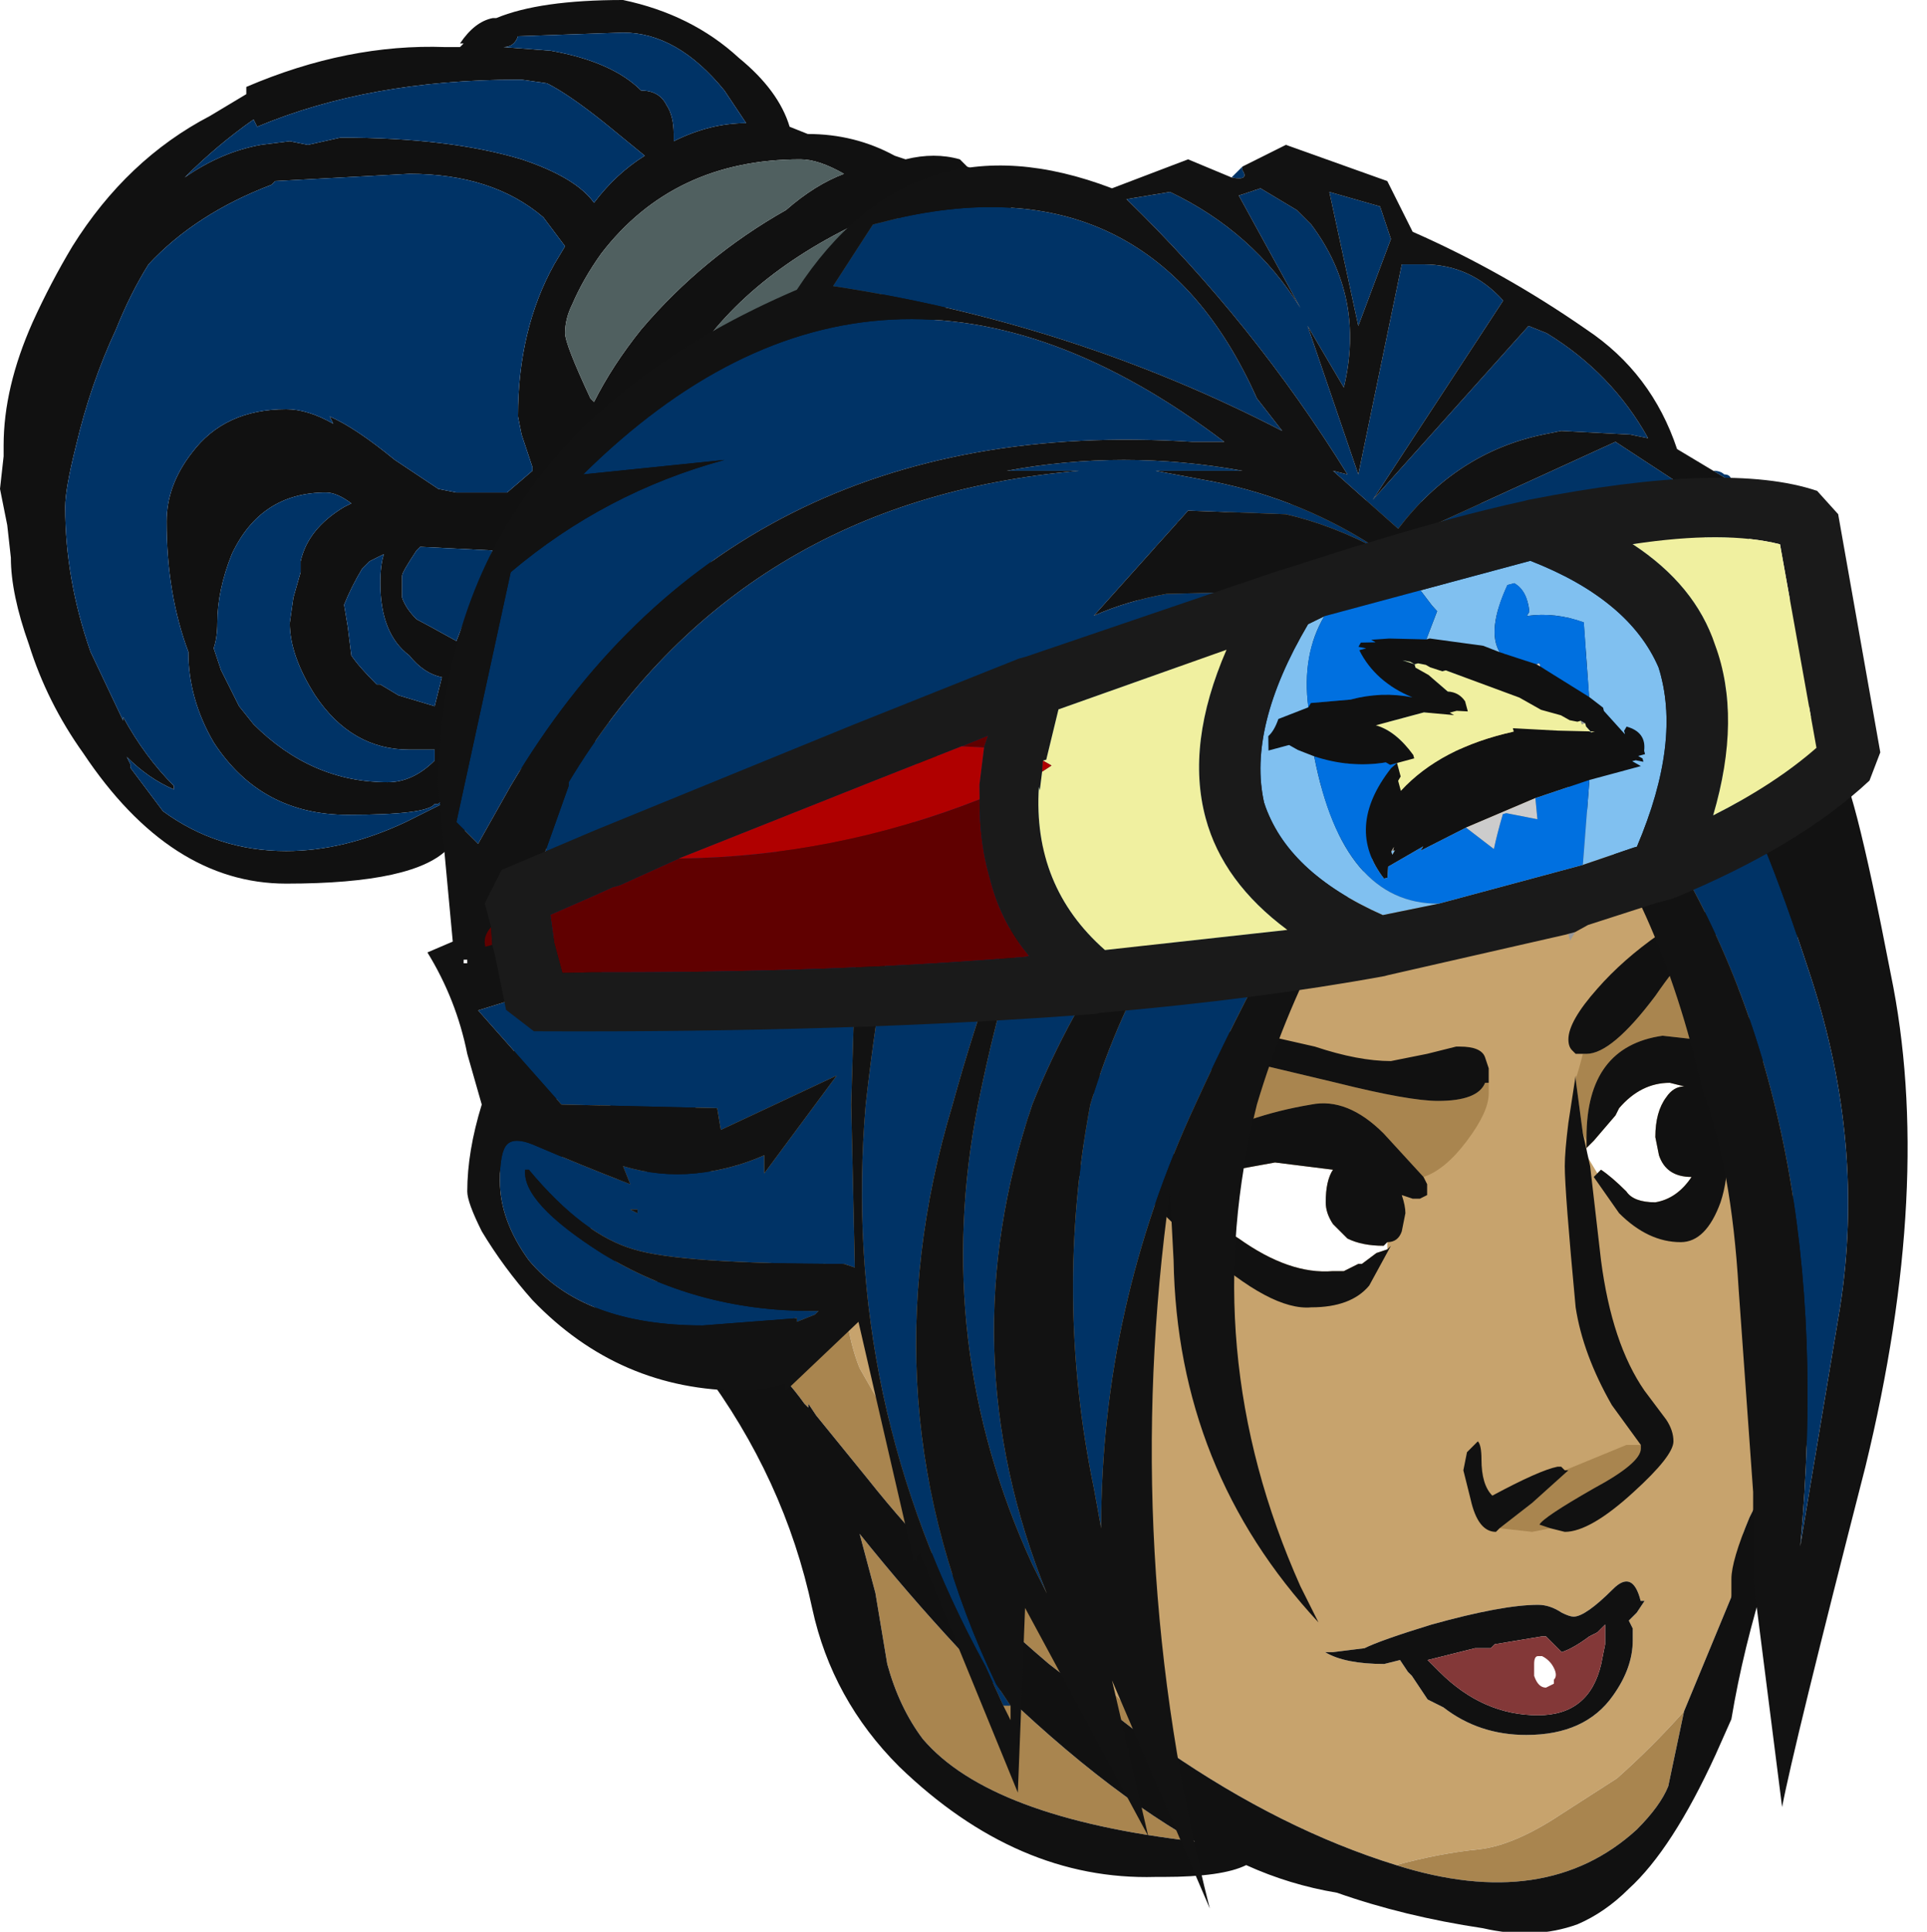 <?xml version="1.0" encoding="UTF-8" standalone="no"?>
<svg xmlns:ffdec="https://www.free-decompiler.com/flash" xmlns:xlink="http://www.w3.org/1999/xlink" ffdec:objectType="frame" height="186.7px" width="186.2px" xmlns="http://www.w3.org/2000/svg">
  <g transform="matrix(1.0, 0.0, 0.0, 1.0, 142.1, 116.2)">
    <use ffdec:characterId="318" ffdec:characterName="a_HatBack_NoHatBack" height="0.0" id="am_HatBack" transform="matrix(1.334, -0.072, 0.072, 1.334, -71.65, -22.05)" width="0.0" xlink:href="#sprite0"/>
    <use ffdec:characterId="319" ffdec:characterName="a_HairBack_FDo01" height="0.0" id="am_HairBack" transform="matrix(1.0, 0.0, 0.0, 1.0, 0.0, 0.0)" width="0.0" xlink:href="#sprite1"/>
    <use ffdec:characterId="302" ffdec:characterName="a_Mouth_FMouth03" height="114.1" id="am_Mouth" transform="matrix(1.089, 0.0, 0.0, 1.089, -94.484, -53.719)" width="113.75" xlink:href="#sprite2"/>
    <use ffdec:characterId="321" ffdec:characterName="a_Face_FFace01" height="107.45" id="am_Face" transform="matrix(1.0, 0.0, 0.0, 1.0, -43.75, -67.9)" width="79.8" xlink:href="#sprite3"/>
    <use ffdec:characterId="323" ffdec:characterName="a_Hair_FDo10" height="184.45" id="am_Hair" transform="matrix(1.0, 0.0, 0.0, 1.0, -142.1, -116.2)" width="184.45" xlink:href="#sprite4"/>
    <use ffdec:characterId="325" ffdec:characterName="a_Hat_HeadBand01" height="43.75" id="am_Hat" transform="matrix(0.948, -0.255, 0.251, 0.931, -99.244, -39.693)" width="139.65" xlink:href="#sprite5"/>
  </g>
  <defs>
    <g id="sprite2" transform="matrix(1.0, 0.0, 0.0, 1.0, 86.8, 49.35)">
      <use ffdec:characterId="301" height="16.3" transform="matrix(7.0, 0.0, 0.0, 7.0, -86.8, -49.35)" width="16.25" xlink:href="#shape0"/>
    </g>
    <g id="shape0" transform="matrix(1.0, 0.0, 0.0, 1.0, 12.4, 7.05)">
      <path d="M3.45 4.6 L3.45 4.65 3.4 4.65 3.3 5.0 2.7 6.45 Q2.3 6.9 1.85 7.3 L1.15 7.75 Q0.55 8.15 0.1 8.2 -0.4 8.25 -0.95 8.4 -2.4 7.95 -3.85 6.95 L-4.05 6.85 -4.0 6.8 -4.0 6.75 -4.9 5.85 -5.7 4.95 -6.4 4.15 Q-7.05 3.35 -7.55 2.45 L-7.75 2.1 Q-7.85 1.85 -7.9 1.55 -7.95 1.45 -8.0 1.35 L-8.15 1.2 Q-8.25 1.3 -8.4 1.3 -8.2 1.0 -8.2 0.85 -8.2 0.7 -8.3 0.65 -8.3 0.6 -8.4 0.55 -8.65 0.6 -8.85 0.75 L-9.3 1.0 -9.45 1.0 -9.6 1.0 -10.3 1.0 Q-10.9 0.95 -11.3 0.05 -11.6 -0.6 -11.6 -1.25 -11.6 -1.45 -11.35 -1.8 -11.0 -2.25 -10.45 -2.35 -10.1 -2.3 -9.85 -2.0 L-9.7 -1.75 -9.6 -1.55 -9.35 -1.55 -9.25 -1.45 Q-9.2 -1.55 -9.15 -1.55 -9.2 -1.9 -9.35 -2.15 -9.45 -2.4 -9.6 -2.5 L-9.75 -2.6 -9.85 -2.65 Q-10.05 -2.8 -10.25 -2.85 -10.25 -3.1 -10.5 -3.6 -10.8 -4.3 -10.85 -4.7 -10.85 -5.15 -11.05 -5.65 L-11.05 -5.75 -11.1 -5.85 -11.1 -6.05 Q-9.55 -6.45 -7.8 -6.5 -6.8 -6.5 -5.85 -6.75 -5.45 -6.9 -5.05 -7.0 L-4.85 -7.05 -4.85 -7.0 -4.55 -7.05 Q-2.6 -6.45 -2.0 -4.4 -1.5 -2.95 -0.75 -1.65 0.0 -0.35 0.9 0.85 L1.3 1.4 Q1.75 2.15 2.35 2.7 L2.9 3.15 Q3.35 3.55 3.45 4.2 3.5 4.4 3.45 4.6 M-10.95 -3.05 L-10.85 -2.9 -10.9 -2.9 -10.9 -2.85 -10.95 -2.85 -10.95 -3.05 M-10.3 0.45 Q-10.2 0.6 -10.0 0.6 -9.9 0.6 -9.9 0.55 L-9.9 0.5 Q-9.85 0.55 -9.85 0.3 L-9.85 0.0 -9.5 -0.65 -9.55 -0.75 -9.6 -0.8 -9.65 -0.8 Q-9.75 -1.25 -10.2 -1.55 -10.5 -1.75 -10.7 -1.65 -11.05 -2.15 -11.05 -1.25 -11.0 -0.8 -10.85 -0.35 -10.6 0.35 -10.3 0.45 M-10.3 -0.85 L-10.15 -0.75 -10.25 -0.7 -10.3 -0.85 M-1.75 5.7 L-1.85 5.7 Q-1.6 5.85 -1.1 5.85 L-0.9 5.8 -0.8 5.95 -0.75 6.0 -0.55 6.3 -0.35 6.4 Q0.1 6.75 0.7 6.75 1.45 6.75 1.8 6.25 2.05 5.9 2.05 5.55 L2.05 5.4 2.0 5.3 2.1 5.2 2.2 5.05 2.15 5.05 Q2.05 4.65 1.8 4.9 1.45 5.25 1.3 5.25 1.25 5.25 1.15 5.2 1.0 5.1 0.85 5.1 0.4 5.1 -0.5 5.35 -1.15 5.55 -1.35 5.65 L-1.75 5.7" fill="#c7a36d" fill-rule="evenodd" stroke="none"/>
      <path d="M2.7 6.45 L2.5 7.4 Q2.4 7.65 2.1 7.95 0.95 9.0 -0.95 8.4 -0.4 8.25 0.1 8.2 0.55 8.15 1.15 7.75 L1.85 7.3 Q2.3 6.9 2.7 6.45 M-4.05 6.85 L-4.25 6.7 -5.35 5.85 Q-6.7 4.7 -7.65 3.5 L-8.3 2.7 -8.4 2.55 -8.4 2.6 -8.45 2.55 Q-8.7 2.2 -9.0 1.95 L-9.0 1.9 Q-9.2 1.8 -9.35 1.7 L-9.15 1.65 -9.1 1.65 Q-8.7 1.65 -8.4 1.3 -8.25 1.3 -8.15 1.2 L-8.0 1.35 Q-7.95 1.45 -7.9 1.55 -7.85 1.85 -7.75 2.1 L-7.55 2.45 Q-7.05 3.35 -6.4 4.15 L-5.7 4.95 -4.9 5.85 -4.0 6.75 -4.0 6.8 -4.05 6.85 M-9.45 1.0 L-9.6 1.0 -9.45 1.0 M-10.3 0.45 Q-10.6 0.35 -10.85 -0.35 -11.0 -0.8 -11.05 -1.25 -11.05 -2.15 -10.7 -1.65 L-10.75 -1.65 -11.0 -1.35 -11.05 -1.35 Q-10.9 -1.2 -10.45 -0.9 L-10.4 -0.85 -10.3 -0.85 -10.25 -0.7 -10.3 -0.65 Q-10.5 -0.4 -10.5 -0.1 -10.5 0.1 -10.4 0.25 L-10.3 0.45 M-9.65 1.75 L-9.65 1.75 M-7.4 5.85 L-7.55 4.95 -7.75 4.2 Q-7.15 4.95 -6.5 5.65 -4.9 7.3 -3.5 8.1 -6.1 7.8 -6.95 6.8 -7.25 6.4 -7.4 5.85" fill="#a9854f" fill-rule="evenodd" stroke="none"/>
      <path d="M3.45 4.6 L3.45 4.5 Q3.6 4.05 3.7 4.05 L3.75 4.15 3.8 4.35 3.85 4.4 3.75 4.7 Q3.45 5.65 3.3 6.55 L3.1 7.0 Q2.55 8.2 2.0 8.7 1.7 9.0 1.35 9.15 0.8 9.35 0.15 9.2 -0.85 9.05 -1.7 8.75 -2.3 8.65 -2.85 8.4 -3.15 8.55 -3.9 8.55 L-4.0 8.55 Q-5.75 8.6 -7.25 7.15 -8.1 6.3 -8.35 5.15 -8.7 3.5 -9.75 2.1 -9.9 1.9 -9.9 1.75 L-9.95 1.75 Q-10.25 1.75 -10.6 1.65 -10.8 1.55 -11.0 1.4 -11.4 1.15 -11.7 0.75 L-11.95 0.45 -12.0 0.35 -12.05 0.3 -12.2 -0.05 -12.3 -0.35 Q-12.4 -0.75 -12.4 -1.15 -12.35 -1.5 -12.2 -1.8 L-12.0 -2.15 -11.5 -2.65 -11.25 -2.85 -11.3 -3.15 -11.7 -4.4 -11.8 -4.75 -11.85 -5.05 -11.85 -5.45 -11.9 -5.5 Q-11.9 -5.7 -11.95 -5.85 L-11.65 -6.0 -11.65 -6.15 Q-11.5 -6.15 -11.35 -6.1 L-11.1 -6.2 -11.1 -6.05 -11.1 -5.85 -11.05 -5.75 -11.05 -5.65 Q-10.85 -5.15 -10.85 -4.7 -10.8 -4.3 -10.5 -3.6 -10.25 -3.1 -10.25 -2.85 -10.05 -2.8 -9.85 -2.65 L-9.75 -2.6 -9.6 -2.5 Q-9.45 -2.4 -9.35 -2.15 -9.2 -1.9 -9.15 -1.55 -9.2 -1.55 -9.25 -1.45 L-9.35 -1.55 -9.6 -1.55 -9.7 -1.75 -9.85 -2.0 Q-10.1 -2.3 -10.45 -2.35 -11.0 -2.25 -11.35 -1.8 -11.6 -1.45 -11.6 -1.25 -11.6 -0.6 -11.3 0.05 -10.9 0.95 -10.3 1.0 L-9.6 1.0 -9.45 1.0 -9.3 1.0 -8.85 0.75 Q-8.65 0.6 -8.4 0.55 -8.3 0.6 -8.3 0.65 -8.2 0.7 -8.2 0.85 -8.2 1.0 -8.4 1.3 -8.7 1.65 -9.1 1.65 L-9.15 1.65 -9.35 1.7 Q-9.2 1.8 -9.0 1.9 L-9.0 1.95 Q-8.7 2.2 -8.45 2.55 L-8.4 2.6 -8.4 2.55 -8.3 2.7 -7.65 3.5 Q-6.7 4.7 -5.35 5.85 L-4.25 6.7 -4.05 6.85 -3.85 6.95 Q-2.4 7.95 -0.95 8.4 0.95 9.0 2.1 7.95 2.4 7.65 2.5 7.4 L2.7 6.45 3.3 5.0 3.4 4.65 3.45 4.65 3.45 4.6 M-10.95 -3.05 L-10.95 -2.85 -10.9 -2.85 -10.9 -2.9 -10.85 -2.9 -10.95 -3.05 M-10.7 -1.65 Q-10.5 -1.75 -10.2 -1.55 -9.75 -1.25 -9.65 -0.8 L-9.6 -0.8 -9.55 -0.75 -9.5 -0.65 -9.85 0.0 -9.85 0.3 Q-9.85 0.55 -9.9 0.5 L-9.9 0.55 Q-9.9 0.6 -10.0 0.6 -10.2 0.6 -10.3 0.45 L-10.4 0.25 Q-10.5 0.1 -10.5 -0.1 -10.5 -0.4 -10.3 -0.65 L-10.25 -0.7 -10.15 -0.75 -10.3 -0.85 -10.4 -0.85 -10.45 -0.9 Q-10.9 -1.2 -11.05 -1.35 L-11.0 -1.35 -10.75 -1.65 -10.7 -1.65 M-1.75 5.7 L-1.35 5.65 Q-1.15 5.55 -0.5 5.35 0.4 5.1 0.85 5.1 1.0 5.1 1.15 5.2 1.25 5.25 1.3 5.25 1.45 5.25 1.8 4.9 2.05 4.65 2.15 5.05 L2.2 5.05 2.1 5.2 2.0 5.3 2.05 5.4 2.05 5.55 Q2.05 5.9 1.8 6.25 1.45 6.75 0.7 6.75 0.1 6.75 -0.35 6.4 L-0.55 6.3 -0.75 6.0 -0.8 5.95 -0.9 5.8 -1.1 5.85 Q-1.6 5.85 -1.85 5.7 L-1.75 5.7 M-0.45 5.9 L-0.4 5.95 Q0.15 6.5 0.85 6.5 1.5 6.5 1.65 5.85 L1.7 5.6 1.7 5.35 1.6 5.45 1.5 5.5 Q1.3 5.65 1.15 5.7 L0.95 5.5 0.9 5.5 0.3 5.6 0.25 5.65 0.05 5.65 -0.55 5.8 -0.45 5.9 M-9.65 1.75 L-9.65 1.75 M-7.4 5.85 Q-7.25 6.4 -6.95 6.8 -6.1 7.8 -3.5 8.1 -4.9 7.3 -6.5 5.65 -7.15 4.95 -7.75 4.2 L-7.55 4.95 -7.4 5.85" fill="#111111" fill-rule="evenodd" stroke="none"/>
      <path d="M0.8 5.85 Q0.8 5.75 0.85 5.75 L0.9 5.75 Q1.0 5.8 1.05 5.9 1.1 6.0 1.05 6.05 L1.05 6.1 0.95 6.15 Q0.85 6.15 0.8 6.0 L0.8 5.85" fill="#ffffff" fill-rule="evenodd" stroke="none"/>
      <path d="M-0.45 5.9 L-0.55 5.8 0.05 5.65 0.25 5.65 0.3 5.6 0.9 5.5 0.95 5.5 1.15 5.7 Q1.3 5.65 1.5 5.5 L1.6 5.45 1.7 5.35 1.7 5.6 1.65 5.85 Q1.5 6.5 0.85 6.5 0.15 6.5 -0.4 5.95 L-0.45 5.9 M0.8 5.85 L0.8 6.0 Q0.85 6.15 0.95 6.15 L1.05 6.1 1.05 6.05 Q1.1 6.0 1.05 5.9 1.0 5.8 0.9 5.75 L0.85 5.75 Q0.8 5.75 0.8 5.85" fill="#833838" fill-rule="evenodd" stroke="none"/>
    </g>
    <g id="sprite3" transform="matrix(1.0, 0.0, 0.0, 1.0, 43.75, 67.9)">
      <use ffdec:characterId="320" height="15.35" transform="matrix(7.0, 0.0, 0.0, 7.0, -43.75, -67.9)" width="11.4" xlink:href="#shape1"/>
    </g>
    <g id="shape1" transform="matrix(1.0, 0.0, 0.0, 1.0, 6.25, 9.7)">
      <path d="M0.85 -9.4 Q2.45 -8.2 3.35 -6.6 L3.5 -6.2 3.55 -6.15 3.55 -6.05 3.6 -6.0 3.55 -6.0 Q3.7 -5.55 3.6 -5.05 L4.65 1.15 4.35 2.55 Q4.05 3.6 3.95 4.15 L3.85 4.35 Q3.6 4.95 3.6 5.2 3.45 5.2 3.4 5.1 2.2 4.55 0.75 4.6 -0.3 4.6 -1.3 4.3 -2.8 3.75 -3.8 2.55 -5.0 0.0 -5.55 -2.7 L-5.5 -2.75 Q-5.55 -3.0 -5.5 -3.35 L-5.0 -6.7 Q-4.75 -7.95 -4.35 -9.05 L-4.05 -9.35 -4.05 -9.4 Q-2.2 -9.8 -0.3 -9.65 L0.6 -9.65 Q0.75 -9.65 0.85 -9.6 L0.85 -9.4 M-0.05 -9.05 L-0.05 -9.05" fill="#c7a36d" fill-rule="evenodd" stroke="none"/>
      <path d="M4.5 0.75 L4.4 1.1 Q4.3 1.5 4.1 1.7 3.95 1.9 3.8 1.9 3.65 1.9 3.65 1.75 L3.65 1.6 Q3.65 1.5 3.75 1.0 3.9 0.55 3.9 0.2 3.9 -0.7 3.7 -1.4 3.95 -1.55 4.05 -2.0 L4.1 -2.1 4.1 -2.05 Q4.25 -1.25 4.4 -0.8 L4.45 -0.3 4.45 -0.05 4.4 0.45 4.5 0.65 4.5 0.75 M3.4 -4.05 Q3.35 -4.5 3.2 -4.9 L3.0 -5.5 Q3.0 -5.6 3.05 -5.6 L3.25 -5.65 3.65 -5.6 Q3.75 -5.25 3.8 -4.7 3.95 -3.95 3.95 -3.2 L3.95 -2.75 3.9 -2.7 3.8 -2.4 3.55 -2.1 3.55 -2.05 3.5 -2.55 Q3.7 -2.9 3.7 -3.0 L3.65 -3.55 3.8 -3.35 3.85 -3.5 3.85 -3.65 Q3.85 -4.1 3.45 -4.05 L3.4 -4.05" fill="#c7a36d" fill-rule="evenodd" stroke="none"/>
      <path d="M1.75 -0.4 L1.6 -0.65 1.6 -0.75 1.7 -0.85 2.0 -1.2 2.05 -1.3 Q2.35 -1.65 2.75 -1.65 L2.95 -1.6 Q2.8 -1.6 2.7 -1.45 2.55 -1.25 2.55 -0.9 L2.6 -0.65 Q2.7 -0.35 3.05 -0.35 2.85 -0.05 2.55 0.0 2.25 0.0 2.15 -0.15 1.95 -0.35 1.8 -0.45 L1.75 -0.4 M-1.15 0.55 L-1.15 0.65 -1.3 0.7 -1.5 0.85 -1.55 0.85 -1.75 0.95 -1.9 0.95 Q-2.5 1.0 -3.2 0.5 -3.7 0.2 -3.95 -0.15 L-3.9 -0.2 Q-3.6 -0.35 -3.25 -0.45 L-2.7 -0.55 -1.9 -0.45 Q-2.0 -0.3 -2.0 0.0 -2.0 0.15 -1.9 0.3 L-1.7 0.5 Q-1.5 0.6 -1.2 0.6 L-1.15 0.55" fill="#ffffff" fill-rule="evenodd" stroke="none"/>
      <path d="M1.6 -0.85 L1.55 -0.95 1.45 -1.7 Q1.5 -1.85 1.55 -2.05 L1.6 -2.05 Q1.95 -2.05 2.55 -2.85 3.1 -3.65 3.4 -3.7 L3.45 -3.65 Q3.55 -3.65 3.65 -3.55 L3.7 -3.0 Q3.7 -2.9 3.5 -2.55 L3.35 -2.35 3.25 -2.2 3.1 -2.25 2.65 -2.3 Q1.6 -2.15 1.6 -0.9 L1.6 -0.85 M1.1 4.5 L0.85 4.55 0.4 4.5 0.85 4.15 1.35 3.7 1.3 3.7 2.15 3.35 2.35 3.35 2.35 3.4 Q2.35 3.6 1.7 3.95 1.0 4.35 0.95 4.45 L1.1 4.5 M0.25 -1.65 L0.25 -1.5 Q0.25 -1.25 -0.05 -0.85 -0.35 -0.45 -0.65 -0.35 L-1.2 -0.95 Q-1.7 -1.45 -2.2 -1.35 -3.1 -1.2 -3.8 -0.8 L-4.0 -0.7 -4.15 -0.65 -5.1 -0.8 Q-6.25 -0.95 -6.25 -1.15 L-5.95 -1.25 -6.05 -1.2 -4.9 -1.6 -4.85 -1.6 -4.5 -1.75 -4.2 -1.75 -3.0 -1.9 -2.9 -1.9 -1.85 -1.65 Q-0.85 -1.4 -0.45 -1.4 0.1 -1.4 0.2 -1.65 L0.25 -1.65" fill="#a9854f" fill-rule="evenodd" stroke="none"/>
      <path d="M3.65 -5.6 L3.55 -6.0 3.8 -6.0 Q3.9 -5.9 4.1 -5.9 L4.25 -5.55 4.2 -5.2 4.35 -4.9 Q4.4 -4.7 4.5 -4.0 4.5 -3.7 4.55 -3.1 L4.55 -2.65 4.6 -2.25 4.6 -2.2 4.65 -2.05 4.85 -1.3 5.05 -0.6 5.15 0.0 5.1 0.45 5.1 0.6 4.95 1.9 4.55 3.75 4.35 4.3 4.35 4.4 4.3 4.55 4.25 4.75 4.15 4.95 4.1 5.0 4.1 5.05 4.05 5.15 4.0 5.2 3.8 5.65 Q3.65 5.55 3.6 5.5 L3.6 5.2 Q3.6 4.95 3.85 4.35 L3.95 4.15 Q4.0 3.85 4.1 3.45 L4.2 2.9 4.45 1.5 4.5 0.75 4.5 0.65 4.4 0.45 4.45 -0.05 4.45 -0.3 4.4 -0.8 Q4.25 -1.25 4.1 -2.05 L4.1 -2.1 4.05 -2.0 Q3.95 -1.55 3.7 -1.4 L3.4 -1.4 Q3.55 -1.15 3.55 -0.7 3.55 -0.3 3.45 0.0 3.25 0.55 2.9 0.55 2.45 0.55 2.05 0.15 L1.7 -0.35 1.75 -0.4 1.8 -0.45 Q1.95 -0.35 2.15 -0.15 2.25 0.0 2.55 0.0 2.85 -0.05 3.05 -0.35 2.7 -0.35 2.6 -0.65 L2.55 -0.9 Q2.55 -1.25 2.7 -1.45 2.8 -1.6 2.95 -1.6 L2.75 -1.65 Q2.35 -1.65 2.05 -1.3 L2.0 -1.2 1.7 -0.85 1.6 -0.75 1.6 -0.85 1.6 -0.9 Q1.6 -2.15 2.65 -2.3 L3.1 -2.25 3.25 -2.2 3.35 -2.15 3.5 -2.05 3.55 -2.05 3.55 -2.1 3.8 -2.4 3.9 -2.7 3.95 -2.75 3.95 -3.2 Q3.95 -3.95 3.8 -4.7 3.75 -5.25 3.65 -5.6 M1.55 -0.95 L1.65 -0.5 1.8 0.8 Q1.95 1.95 2.4 2.6 L2.7 3.0 Q2.8 3.15 2.8 3.3 2.8 3.5 2.25 4.0 1.65 4.55 1.3 4.55 L1.1 4.5 0.95 4.45 Q1.0 4.35 1.7 3.95 2.35 3.6 2.35 3.4 L2.35 3.35 1.95 2.8 Q1.55 2.1 1.45 1.45 1.3 -0.15 1.3 -0.5 1.3 -0.7 1.35 -1.1 L1.45 -1.75 1.45 -1.7 1.55 -0.95 M0.4 4.5 L0.35 4.55 Q0.1 4.55 0.0 4.1 L-0.1 3.7 -0.05 3.45 0.1 3.3 Q0.15 3.35 0.15 3.55 0.15 3.9 0.3 4.05 0.95 3.7 1.2 3.65 L1.25 3.65 1.3 3.7 1.35 3.7 0.85 4.15 0.4 4.5 M1.55 -2.05 L1.45 -2.05 1.4 -2.1 Q1.35 -2.15 1.35 -2.25 1.35 -2.5 1.75 -2.95 2.1 -3.35 2.6 -3.7 3.1 -4.0 3.4 -4.05 L3.45 -4.05 Q3.85 -4.1 3.85 -3.65 L3.85 -3.5 3.8 -3.35 3.65 -3.55 Q3.55 -3.65 3.45 -3.65 L3.4 -3.7 Q3.1 -3.65 2.55 -2.85 1.95 -2.05 1.6 -2.05 L1.55 -2.05 M-5.95 -1.25 Q-4.15 -2.45 -3.05 -2.35 -2.8 -2.3 -2.15 -2.15 -1.55 -1.95 -1.1 -1.95 L-0.6 -2.05 -0.2 -2.15 -0.15 -2.15 Q0.15 -2.15 0.2 -2.0 L0.25 -1.85 0.25 -1.65 0.2 -1.65 Q0.1 -1.4 -0.45 -1.4 -0.85 -1.4 -1.85 -1.65 L-2.9 -1.9 -3.0 -1.9 -4.2 -1.75 -4.5 -1.75 -4.85 -1.6 -4.9 -1.6 -6.05 -1.2 -5.95 -1.25 M-0.65 -0.35 L-0.6 -0.25 -0.6 -0.1 -0.7 -0.05 -0.8 -0.05 -0.95 -0.1 Q-0.9 0.05 -0.9 0.15 L-0.95 0.4 Q-1.0 0.55 -1.15 0.55 L-1.2 0.6 Q-1.5 0.6 -1.7 0.5 L-1.9 0.3 Q-2.0 0.15 -2.0 0.0 -2.0 -0.3 -1.9 -0.45 L-2.7 -0.55 -3.25 -0.45 Q-3.6 -0.35 -3.9 -0.2 L-3.95 -0.15 Q-3.7 0.2 -3.2 0.5 -2.5 1.0 -1.9 0.95 L-1.75 0.95 -1.55 0.85 -1.5 0.85 -1.3 0.7 -1.15 0.65 -1.1 0.6 -1.4 1.15 Q-1.65 1.45 -2.2 1.45 -2.75 1.5 -3.7 0.65 -4.35 0.1 -4.45 -0.1 L-4.55 -0.05 Q-5.05 -0.05 -5.65 -0.55 L-5.65 -0.6 -5.35 -0.5 -5.05 -0.45 -4.15 -0.65 -4.0 -0.7 -3.8 -0.8 Q-3.1 -1.2 -2.2 -1.35 -1.7 -1.45 -1.2 -0.95 L-0.65 -0.35" fill="#111111" fill-rule="evenodd" stroke="none"/>
    </g>
    <g id="sprite4" transform="matrix(1.0, 0.0, 0.0, 1.0, 142.1, 116.2)">
      <use ffdec:characterId="322" height="26.35" transform="matrix(7.0, 0.0, 0.0, 7.0, -142.1, -116.2)" width="26.35" xlink:href="#shape2"/>
    </g>
    <g id="shape2" transform="matrix(1.0, 0.0, 0.0, 1.0, 20.3, 16.6)">
      <path d="M-9.15 -14.75 Q-8.5 -14.75 -7.95 -14.45 L-7.8 -14.4 Q-7.4 -14.5 -7.05 -14.4 L-6.95 -14.3 Q-6.4 -14.1 -6.25 -13.45 L-14.1 -4.9 Q-14.55 -4.4 -16.35 -4.4 -17.95 -4.4 -19.15 -6.2 -19.65 -6.9 -19.9 -7.7 -20.15 -8.4 -20.15 -8.9 L-20.2 -9.35 -20.3 -9.85 -20.25 -10.3 -20.25 -10.45 Q-20.25 -11.25 -19.85 -12.15 -19.6 -12.7 -19.3 -13.2 -18.55 -14.4 -17.4 -15.0 L-16.9 -15.3 -16.9 -15.4 Q-15.5 -16.0 -14.15 -15.95 L-13.95 -15.95 -13.9 -16.0 -13.95 -16.0 Q-13.75 -16.3 -13.5 -16.35 L-13.45 -16.35 Q-12.85 -16.6 -11.7 -16.6 -10.75 -16.4 -10.1 -15.8 -9.55 -15.35 -9.4 -14.85 L-9.15 -14.75 M-11.0 -14.65 Q-10.5 -14.9 -10.0 -14.9 L-10.3 -15.35 Q-10.95 -16.15 -11.7 -16.15 L-13.15 -16.1 Q-13.2 -15.95 -13.35 -15.95 L-12.7 -15.9 Q-11.85 -15.75 -11.45 -15.35 -11.2 -15.35 -11.1 -15.15 -11.0 -15.0 -11.0 -14.75 L-11.0 -14.65 M-9.25 -14.4 Q-11.0 -14.4 -12.0 -13.1 -12.25 -12.75 -12.4 -12.4 -12.5 -12.2 -12.5 -12.0 -12.5 -11.85 -12.15 -11.1 L-12.1 -11.05 Q-11.85 -11.55 -11.45 -12.05 -10.6 -13.05 -9.45 -13.7 -9.05 -14.05 -8.65 -14.2 -9.0 -14.4 -9.25 -14.4 M-16.6 -14.3 L-16.6 -14.3 M-16.8 -14.95 Q-17.3 -14.6 -17.75 -14.15 -17.25 -14.5 -16.7 -14.6 L-16.3 -14.65 -16.05 -14.6 -15.6 -14.7 Q-14.1 -14.7 -13.1 -14.4 -12.35 -14.15 -12.1 -13.8 -11.8 -14.2 -11.4 -14.45 L-11.95 -14.9 Q-12.45 -15.3 -12.75 -15.45 L-13.1 -15.5 -13.15 -15.5 Q-15.2 -15.5 -16.75 -14.85 L-16.8 -14.95 M-12.5 -13.2 L-12.8 -13.6 Q-13.5 -14.2 -14.65 -14.2 L-16.5 -14.1 -16.55 -14.05 Q-17.6 -13.65 -18.25 -12.95 -18.5 -12.55 -18.7 -12.05 -19.05 -11.3 -19.25 -10.45 -19.4 -9.85 -19.4 -9.6 -19.4 -8.6 -19.05 -7.6 L-18.6 -6.65 -18.6 -6.7 Q-18.3 -6.15 -17.9 -5.75 L-17.9 -5.7 Q-18.25 -5.85 -18.55 -6.15 L-18.5 -6.05 -18.5 -6.0 -18.05 -5.4 Q-17.3 -4.85 -16.35 -4.85 -15.55 -4.85 -14.7 -5.25 L-14.2 -5.5 -14.2 -5.55 -14.25 -5.5 -14.3 -5.5 Q-14.4 -5.35 -15.5 -5.35 -16.7 -5.35 -17.35 -6.35 -17.7 -6.95 -17.7 -7.6 -18.0 -8.4 -18.0 -9.4 -18.0 -9.9 -17.65 -10.35 -17.2 -10.95 -16.35 -10.95 -16.05 -10.95 -15.7 -10.75 L-15.75 -10.85 Q-15.4 -10.7 -14.85 -10.25 L-14.25 -9.85 -14.0 -9.8 -13.3 -9.8 -12.95 -10.1 -12.95 -10.15 -13.1 -10.6 -13.15 -10.85 Q-13.15 -12.05 -12.65 -12.95 L-12.5 -13.2 M-14.55 -9.0 Q-14.75 -8.7 -14.75 -8.65 L-14.75 -8.35 Q-14.7 -8.2 -14.55 -8.05 -14.45 -8.0 -14.0 -7.75 L-13.5 -9.0 -14.5 -9.05 -14.55 -9.0 M-15.2 -8.85 L-15.3 -8.75 Q-15.45 -8.5 -15.55 -8.25 L-15.5 -7.95 -15.45 -7.55 Q-15.35 -7.4 -15.1 -7.15 L-15.05 -7.15 -14.8 -7.0 -14.3 -6.85 -14.2 -7.25 Q-14.45 -7.3 -14.65 -7.55 -15.05 -7.85 -15.05 -8.55 -15.05 -8.8 -15.0 -8.95 L-15.2 -8.85 M-15.45 -9.65 Q-15.65 -9.8 -15.8 -9.8 -16.7 -9.8 -17.1 -8.95 -17.3 -8.45 -17.3 -8.0 -17.3 -7.8 -17.35 -7.65 L-17.25 -7.35 -17.0 -6.85 -16.8 -6.6 Q-16.0 -5.8 -14.95 -5.8 -14.6 -5.8 -14.3 -6.1 L-14.3 -6.25 -14.65 -6.25 Q-15.45 -6.25 -15.95 -7.0 -16.3 -7.55 -16.3 -8.0 L-16.25 -8.35 -16.15 -8.7 -16.15 -8.85 Q-16.05 -9.3 -15.55 -9.6 L-15.45 -9.65 M-7.05 -12.9 L-8.05 -13.7 Q-9.85 -12.95 -10.7 -11.7 L-7.05 -12.9" fill="#111111" fill-rule="evenodd" stroke="none"/>
      <path d="M-11.0 -14.65 L-11.0 -14.75 Q-11.0 -15.0 -11.1 -15.15 -11.2 -15.35 -11.45 -15.35 -11.85 -15.75 -12.7 -15.9 L-13.35 -15.95 Q-13.2 -15.95 -13.15 -16.1 L-11.7 -16.15 Q-10.95 -16.15 -10.3 -15.35 L-10.0 -14.9 Q-10.5 -14.9 -11.0 -14.65 M-15.45 -9.65 L-15.55 -9.6 Q-16.05 -9.3 -16.15 -8.85 L-16.15 -8.7 -16.25 -8.35 -16.3 -8.0 Q-16.3 -7.55 -15.95 -7.0 -15.45 -6.25 -14.65 -6.25 L-14.3 -6.25 -14.3 -6.1 Q-14.6 -5.8 -14.95 -5.8 -16.0 -5.8 -16.8 -6.6 L-17.0 -6.85 -17.25 -7.35 -17.35 -7.65 Q-17.3 -7.8 -17.3 -8.0 -17.3 -8.45 -17.1 -8.95 -16.7 -9.8 -15.8 -9.8 -15.65 -9.8 -15.45 -9.65 M-15.2 -8.85 L-15.0 -8.95 Q-15.05 -8.8 -15.05 -8.55 -15.05 -7.85 -14.65 -7.55 -14.45 -7.3 -14.2 -7.25 L-14.3 -6.85 -14.8 -7.0 -15.05 -7.15 -15.1 -7.15 Q-15.35 -7.4 -15.45 -7.55 L-15.5 -7.95 -15.55 -8.25 Q-15.45 -8.5 -15.3 -8.75 L-15.2 -8.85 M-14.55 -9.0 L-14.5 -9.05 -13.5 -9.0 -14.0 -7.75 Q-14.45 -8.0 -14.55 -8.05 -14.7 -8.2 -14.75 -8.35 L-14.75 -8.65 Q-14.75 -8.7 -14.55 -9.0 M-12.5 -13.2 L-12.65 -12.95 Q-13.15 -12.05 -13.15 -10.85 L-13.1 -10.6 -12.95 -10.15 -12.95 -10.1 -13.3 -9.8 -14.0 -9.8 -14.25 -9.85 -14.85 -10.25 Q-15.4 -10.7 -15.75 -10.85 L-15.7 -10.75 Q-16.05 -10.95 -16.35 -10.95 -17.2 -10.95 -17.65 -10.35 -18.0 -9.9 -18.0 -9.4 -18.0 -8.4 -17.7 -7.6 -17.7 -6.95 -17.35 -6.35 -16.7 -5.35 -15.5 -5.35 -14.4 -5.35 -14.3 -5.5 L-14.25 -5.5 -14.2 -5.55 -14.2 -5.5 -14.7 -5.25 Q-15.55 -4.85 -16.35 -4.85 -17.3 -4.85 -18.05 -5.4 L-18.5 -6.0 -18.5 -6.05 -18.55 -6.15 Q-18.25 -5.85 -17.9 -5.7 L-17.9 -5.75 Q-18.3 -6.15 -18.6 -6.7 L-18.6 -6.65 -19.05 -7.6 Q-19.4 -8.6 -19.4 -9.6 -19.4 -9.85 -19.25 -10.45 -19.05 -11.3 -18.7 -12.05 -18.5 -12.55 -18.25 -12.95 -17.6 -13.65 -16.55 -14.05 L-16.5 -14.1 -14.65 -14.2 Q-13.5 -14.2 -12.8 -13.6 L-12.5 -13.2 M-16.8 -14.95 L-16.75 -14.85 Q-15.2 -15.5 -13.15 -15.5 L-13.1 -15.5 -12.75 -15.45 Q-12.45 -15.3 -11.95 -14.9 L-11.4 -14.45 Q-11.8 -14.2 -12.1 -13.8 -12.35 -14.15 -13.1 -14.4 -14.1 -14.7 -15.6 -14.7 L-16.05 -14.6 -16.3 -14.65 -16.7 -14.6 Q-17.25 -14.5 -17.75 -14.15 -17.3 -14.6 -16.8 -14.95" fill="#003366" fill-rule="evenodd" stroke="none"/>
      <path d="M-9.25 -14.4 Q-9.0 -14.4 -8.65 -14.2 -9.05 -14.05 -9.45 -13.7 -10.6 -13.05 -11.45 -12.05 -11.85 -11.55 -12.1 -11.05 L-12.15 -11.1 Q-12.5 -11.85 -12.5 -12.0 -12.5 -12.2 -12.4 -12.4 -12.25 -12.75 -12.0 -13.1 -11.0 -14.4 -9.25 -14.4 M-7.05 -12.9 L-10.7 -11.7 Q-9.85 -12.95 -8.05 -13.7 L-7.05 -12.9" fill="#506060" fill-rule="evenodd" stroke="none"/>
      <path d="M3.45 -9.5 L3.6 -9.05 3.3 -9.15 Q1.85 -9.85 0.35 -9.1 L0.1 -8.95 -0.35 -8.6 0.05 -8.8 Q3.1 -10.1 4.25 -6.95 L4.3 -6.75 Q4.05 -7.15 3.75 -7.5 2.4 -8.85 0.55 -8.25 L0.35 -8.2 0.15 -8.1 -0.95 -9.15 2.0 -10.5 3.45 -9.55 3.45 -9.5 M0.8 -12.1 L1.05 -12.0 Q1.95 -11.45 2.45 -10.55 L2.2 -10.6 1.25 -10.65 1.0 -10.6 Q-0.2 -10.35 -1.0 -9.3 L-1.9 -10.1 -1.7 -10.05 Q-3.0 -12.15 -4.75 -13.85 L-4.15 -13.95 Q-3.0 -13.4 -2.35 -12.35 L-3.2 -13.9 -2.9 -14.0 -2.4 -13.7 -2.2 -13.5 Q-1.45 -12.5 -1.75 -11.25 L-2.25 -12.1 -1.55 -10.05 -0.95 -12.95 -0.65 -12.95 Q0.0 -12.95 0.45 -12.45 L-1.35 -9.7 0.8 -12.1 M3.6 -9.95 L3.35 -10.1 Q3.45 -10.1 3.5 -10.05 3.6 -10.05 3.6 -9.95 M2.15 -8.25 L2.5 -8.05 Q3.55 -7.45 4.25 -6.5 L4.45 -5.75 4.5 -5.6 4.4 -5.75 4.05 -6.5 Q2.4 -7.65 0.35 -7.8 L2.15 -8.25 M0.25 -7.55 L0.7 -7.6 0.8 -7.4 Q2.25 -7.15 3.2 -6.5 L3.6 -5.75 Q3.95 -5.4 4.7 -3.1 5.45 -0.8 5.1 1.45 L4.55 4.75 Q5.1 -1.15 2.65 -5.05 L2.25 -5.75 1.75 -6.5 Q1.1 -6.85 0.35 -7.15 L0.25 -7.55 M-3.15 -14.3 L-3.15 -14.25 Q-3.05 -14.1 -3.3 -14.15 L-3.15 -14.3 M4.05 -8.65 Q4.0 -8.65 4.0 -8.7 3.95 -8.75 3.95 -8.8 L4.05 -8.65 M-6.45 6.95 L-6.7 6.4 Q-8.7 2.75 -8.35 -1.35 -8.1 -3.6 -7.55 -5.75 L-7.3 -6.3 -7.65 -6.05 -8.05 -5.75 Q-8.85 -5.25 -9.65 -4.8 -11.35 -3.95 -13.25 -3.5 L-12.45 -5.75 -12.45 -5.8 Q-10.1 -9.7 -5.4 -10.1 L-6.4 -10.1 Q-4.8 -10.4 -3.15 -10.1 L-4.35 -10.1 -3.55 -9.95 Q-2.3 -9.7 -1.25 -9.0 -1.9 -9.35 -2.55 -9.5 L-3.9 -9.55 -5.2 -8.1 Q-4.75 -8.3 -4.2 -8.4 L-2.2 -8.45 -2.65 -8.3 Q-4.0 -7.65 -4.9 -6.45 -4.45 -6.9 -3.85 -7.2 -2.2 -8.05 -0.35 -7.6 -1.75 -6.8 -2.9 -5.75 -5.05 -3.85 -6.05 -1.35 -7.2 2.05 -5.85 5.4 L-6.05 5.0 Q-7.45 1.95 -6.8 -1.35 -6.35 -3.6 -5.45 -5.75 L-5.45 -5.75 Q-5.65 -5.5 -5.75 -5.25 -6.6 -3.35 -7.15 -1.35 -8.4 2.8 -6.55 6.65 L-6.35 6.95 -6.45 6.95 M-13.7 -4.95 L-14.0 -5.25 -13.25 -8.7 Q-11.95 -9.8 -10.3 -10.25 L-12.25 -10.05 Q-8.15 -14.1 -3.4 -10.5 L-3.85 -10.5 Q-10.2 -10.9 -13.25 -5.75 L-13.7 -4.95 M-9.95 -3.8 L-8.45 -4.75 -8.55 -1.35 -8.5 0.9 -8.65 0.85 Q-10.9 0.85 -11.55 0.65 -12.25 0.45 -13.0 -0.45 L-13.05 -0.45 Q-13.1 0.0 -12.0 0.7 -10.7 1.5 -9.1 1.5 L-9.0 1.5 -9.05 1.55 -9.3 1.65 -9.3 1.6 -10.6 1.7 Q-12.25 1.7 -13.0 0.8 -13.4 0.25 -13.4 -0.3 -13.4 -0.7 -13.3 -0.8 -13.2 -0.9 -12.95 -0.8 -12.25 -0.5 -11.6 -0.25 L-11.7 -0.5 Q-11.2 -0.35 -10.7 -0.4 -10.2 -0.45 -9.75 -0.65 L-9.75 -0.4 -8.75 -1.75 -10.35 -1.0 -10.4 -1.3 -12.55 -1.35 -13.7 -2.65 -10.0 -3.8 -10.05 -3.75 -9.95 -3.8 M-2.45 -5.9 L-3.7 -4.1 -0.3 -7.45 0.0 -7.4 -1.4 -5.75 Q-2.75 -3.65 -3.8 -1.35 -5.1 1.45 -5.1 4.5 L-5.2 3.95 Q-5.75 1.3 -5.25 -1.35 -4.5 -3.85 -2.55 -5.75 L-2.45 -5.9 M-2.95 -11.1 L-2.6 -10.65 Q-5.5 -12.15 -8.8 -12.65 L-8.25 -13.5 -7.85 -13.6 Q-4.4 -14.35 -2.95 -11.1 M-1.25 -13.75 L-1.1 -13.3 -1.55 -12.1 -1.95 -13.95 -1.25 -13.75 M-11.5 0.1 L-11.6 0.1 -11.5 0.15 -11.5 0.1" fill="#003366" fill-rule="evenodd" stroke="none"/>
      <path d="M0.8 -12.1 L-1.35 -9.7 0.45 -12.45 Q0.0 -12.95 -0.65 -12.95 L-0.95 -12.95 -1.55 -10.05 -2.25 -12.1 -1.75 -11.25 Q-1.45 -12.5 -2.2 -13.5 L-2.4 -13.7 -2.9 -14.0 -3.2 -13.9 -2.35 -12.35 Q-3.0 -13.4 -4.15 -13.95 L-4.75 -13.85 Q-3.0 -12.15 -1.7 -10.05 L-1.9 -10.1 -1.0 -9.3 Q-0.2 -10.35 1.0 -10.6 L1.25 -10.65 2.2 -10.6 2.45 -10.55 Q1.95 -11.45 1.05 -12.0 L0.8 -12.1 M3.45 -9.55 L2.0 -10.5 -0.95 -9.15 0.15 -8.1 0.35 -8.2 0.55 -8.25 Q2.4 -8.85 3.75 -7.5 4.05 -7.15 4.3 -6.75 L4.25 -6.95 Q3.1 -10.1 0.05 -8.8 L-0.35 -8.6 0.1 -8.95 0.35 -9.1 Q1.85 -9.85 3.3 -9.15 L3.6 -9.05 3.45 -9.5 3.45 -9.55 M0.25 -7.55 L0.35 -7.15 Q1.1 -6.85 1.75 -6.5 L2.25 -5.75 2.65 -5.05 Q5.1 -1.15 4.55 4.75 L5.1 1.45 Q5.45 -0.8 4.7 -3.1 3.95 -5.4 3.6 -5.75 L3.2 -6.5 Q2.25 -7.15 0.8 -7.4 L0.7 -7.6 0.25 -7.55 M2.15 -8.25 L0.35 -7.8 Q2.4 -7.65 4.05 -6.5 L4.4 -5.75 4.5 -5.6 4.45 -5.75 4.25 -6.5 Q3.55 -7.45 2.5 -8.05 L2.15 -8.25 M3.35 -10.1 L3.6 -9.95 3.95 -8.8 Q3.95 -8.75 4.0 -8.7 4.0 -8.65 4.05 -8.65 4.95 -8.0 4.7 -6.9 L4.65 -6.8 4.8 -6.5 Q4.9 -6.15 5.05 -6.05 5.25 -6.0 5.8 -3.15 6.4 -0.25 5.45 3.65 4.45 7.55 4.3 8.35 L3.9 5.2 3.9 4.0 3.7 1.2 Q3.6 -0.5 3.2 -1.55 2.6 -4.2 1.3 -5.8 0.8 -6.45 0.45 -6.55 L0.25 -6.55 0.2 -6.6 -0.65 -5.75 Q-2.25 -3.7 -2.95 -1.35 -3.8 2.05 -2.35 5.3 L-2.1 5.8 Q-4.05 3.7 -4.1 0.8 L-4.15 -0.15 Q-4.85 4.85 -3.6 9.75 L-4.95 6.6 -4.45 8.75 -6.15 5.6 -6.25 8.15 -7.6 4.85 -7.65 4.9 -7.65 4.95 -7.7 4.95 -7.7 4.9 -8.45 1.65 -9.45 2.6 -9.45 2.5 Q-9.75 2.6 -10.05 2.6 -11.75 2.6 -12.95 1.35 -13.35 0.9 -13.65 0.4 -13.85 0.0 -13.85 -0.15 -13.85 -0.7 -13.65 -1.35 L-13.85 -2.05 Q-14.0 -2.8 -14.4 -3.45 L-14.05 -3.6 -14.25 -5.75 Q-14.2 -10.5 -9.3 -12.6 -7.7 -15.05 -4.95 -14.0 L-3.9 -14.4 -3.3 -14.15 Q-3.05 -14.1 -3.15 -14.25 L-3.15 -14.3 -2.55 -14.6 -1.15 -14.1 -0.8 -13.4 Q0.45 -12.85 1.6 -12.05 2.5 -11.45 2.85 -10.4 L3.35 -10.1 M-6.35 6.95 L-6.55 6.65 Q-8.4 2.8 -7.15 -1.35 -6.6 -3.35 -5.75 -5.25 -5.65 -5.5 -5.45 -5.75 L-5.45 -5.75 Q-6.35 -3.6 -6.8 -1.35 -7.45 1.95 -6.05 5.0 L-5.85 5.4 Q-7.2 2.05 -6.05 -1.35 -5.05 -3.85 -2.9 -5.75 -1.75 -6.8 -0.35 -7.6 -2.2 -8.05 -3.85 -7.2 -4.45 -6.9 -4.9 -6.45 -4.0 -7.65 -2.65 -8.3 L-2.2 -8.45 -4.2 -8.4 Q-4.75 -8.3 -5.2 -8.1 L-3.9 -9.55 -2.55 -9.5 Q-1.9 -9.35 -1.25 -9.0 -2.3 -9.7 -3.55 -9.95 L-4.35 -10.1 -3.15 -10.1 Q-4.8 -10.4 -6.4 -10.1 L-5.4 -10.1 Q-10.1 -9.7 -12.45 -5.8 L-12.45 -5.75 -13.25 -3.5 Q-11.35 -3.95 -9.65 -4.8 -8.85 -5.25 -8.05 -5.75 L-7.65 -6.05 -7.3 -6.3 -7.55 -5.75 Q-8.1 -3.6 -8.35 -1.35 -8.7 2.75 -6.7 6.4 L-6.45 6.95 -6.35 7.15 -6.35 6.95 M-13.7 -4.95 L-13.25 -5.75 Q-10.2 -10.9 -3.85 -10.5 L-3.4 -10.5 Q-8.15 -14.1 -12.25 -10.05 L-10.3 -10.25 Q-11.95 -9.8 -13.25 -8.7 L-14.0 -5.25 -13.7 -4.95 M-13.85 -3.35 L-13.9 -3.35 -13.9 -3.3 -13.85 -3.3 -13.85 -3.35 M-10.0 -3.8 L-13.7 -2.65 -12.55 -1.35 -10.4 -1.3 -10.35 -1.0 -8.75 -1.75 -9.75 -0.4 -9.75 -0.65 Q-10.2 -0.45 -10.7 -0.4 -11.2 -0.35 -11.7 -0.5 L-11.6 -0.25 Q-12.25 -0.5 -12.95 -0.8 -13.2 -0.9 -13.3 -0.8 -13.4 -0.7 -13.4 -0.3 -13.4 0.25 -13.0 0.8 -12.25 1.7 -10.6 1.7 L-9.3 1.6 -9.3 1.65 -9.05 1.55 -9.0 1.5 -9.1 1.5 Q-10.7 1.5 -12.0 0.7 -13.1 0.0 -13.05 -0.45 L-13.0 -0.45 Q-12.25 0.45 -11.55 0.65 -10.9 0.85 -8.65 0.85 L-8.5 0.9 -8.55 -1.35 -8.45 -4.75 -9.95 -3.8 -10.0 -3.8 M-1.25 -13.75 L-1.95 -13.95 -1.55 -12.1 -1.1 -13.3 -1.25 -13.75 M-2.95 -11.1 Q-4.4 -14.35 -7.85 -13.6 L-8.25 -13.5 -8.8 -12.65 Q-5.5 -12.15 -2.6 -10.65 L-2.95 -11.1 M-2.45 -5.9 L-2.55 -5.75 Q-4.5 -3.85 -5.25 -1.35 -5.75 1.3 -5.2 3.95 L-5.1 4.5 Q-5.1 1.45 -3.8 -1.35 -2.75 -3.65 -1.4 -5.75 L0.0 -7.4 -0.3 -7.45 -3.7 -4.1 -2.45 -5.9 M-11.5 0.1 L-11.5 0.15 -11.6 0.1 -11.5 0.1" fill="#121212" fill-rule="evenodd" stroke="none"/>
    </g>
    <g id="sprite5" transform="matrix(1.0, 0.0, 0.0, 1.0, 61.25, 54.6)">
      <use ffdec:characterId="324" height="6.25" transform="matrix(7.0, 0.0, 0.0, 7.0, -61.25, -54.6)" width="19.95" xlink:href="#shape3"/>
    </g>
    <g id="shape3" transform="matrix(1.0, 0.0, 0.0, 1.0, 8.75, 7.8)">
      <path d="M5.15 -6.25 L5.2 -6.25 5.9 -5.95 6.1 -5.8 6.55 -5.5 6.6 -5.45 7.15 -4.85 7.3 -4.65 7.3 -4.6 7.5 -4.2 7.5 -4.25 7.55 -4.3 Q7.8 -4.15 7.7 -3.9 L7.7 -3.85 7.6 -3.85 7.65 -3.8 7.65 -3.75 7.55 -3.8 7.5 -3.8 7.6 -3.7 6.85 -3.7 6.05 -3.65 5.0 -3.5 4.3 -3.35 4.35 -3.4 3.8 -3.25 3.75 -3.1 3.7 -3.1 Q3.35 -3.95 4.2 -4.6 L4.3 -4.65 4.2 -4.65 4.15 -4.7 Q3.65 -4.75 3.2 -5.05 L3.0 -5.2 2.9 -5.3 2.6 -5.3 2.65 -5.5 Q2.75 -5.55 2.85 -5.7 L3.3 -5.75 3.35 -5.8 3.9 -5.7 Q4.35 -5.7 4.75 -5.5 4.3 -5.85 4.2 -6.35 L4.3 -6.35 4.2 -6.4 4.25 -6.45 4.45 -6.4 4.4 -6.45 4.65 -6.4 5.15 -6.25 M4.75 -5.5 L4.75 -5.5 M4.65 -5.25 L4.15 -5.25 Q4.4 -5.1 4.55 -4.7 L4.55 -4.65 4.3 -4.65 4.3 -4.5 4.3 -4.45 4.25 -4.4 4.25 -4.25 Q4.95 -4.7 6.0 -4.65 L6.0 -4.7 6.6 -4.5 7.1 -4.35 7.05 -4.35 7.0 -4.4 7.0 -4.45 7.0 -4.5 6.95 -4.55 6.9 -4.55 6.8 -4.6 6.7 -4.7 6.45 -4.85 6.2 -5.1 5.3 -5.75 5.25 -5.75 5.1 -5.85 5.05 -5.9 4.95 -5.95 4.9 -5.95 4.85 -6.0 4.75 -6.05 4.9 -5.95 4.9 -5.9 5.05 -5.75 5.25 -5.45 Q5.4 -5.4 5.45 -5.25 L5.45 -5.1 5.3 -5.15 5.2 -5.15 5.25 -5.1 4.85 -5.25 4.65 -5.25 M3.9 -3.45 L3.95 -3.5 3.9 -3.4 3.95 -3.45 3.9 -3.45" fill="#111111" fill-rule="evenodd" stroke="none"/>
      <path d="M4.75 -5.5 L4.75 -5.5 M5.0 -3.5 L6.05 -3.65 6.0 -3.35 5.6 -3.55 5.55 -3.55 Q5.4 -3.3 5.3 -3.1 5.15 -3.3 5.0 -3.5 M6.55 -5.5 L6.6 -5.5 6.6 -5.45 6.55 -5.5" fill="#cccccc" fill-rule="evenodd" stroke="none"/>
      <path d="M6.0 -1.65 L6.1 -1.65 6.0 -1.55 6.0 -1.65 M4.9 -5.9 L4.9 -5.95 4.9 -5.9 M6.95 -4.55 L7.0 -4.5 7.0 -4.45 7.0 -4.5 6.95 -4.5 6.95 -4.55 M4.3 -4.45 L4.3 -4.5 4.3 -4.45 M3.9 -3.4 L3.95 -3.5 3.9 -3.45 3.9 -3.4" fill="#999999" fill-rule="evenodd" stroke="none"/>
      <path d="M6.1 -5.8 L5.9 -5.95 5.2 -6.25 5.15 -6.25 5.4 -6.6 5.35 -6.7 5.25 -6.95 Q6.1 -6.95 6.85 -6.95 8.05 -6.05 8.2 -5.0 8.25 -3.9 7.25 -2.6 L7.2 -2.6 6.45 -2.55 6.85 -3.7 7.6 -3.7 7.5 -3.8 7.55 -3.8 7.65 -3.75 7.65 -3.8 7.6 -3.85 7.7 -3.85 7.7 -3.9 Q7.8 -4.15 7.55 -4.3 L7.5 -4.25 7.5 -4.2 7.3 -4.6 7.3 -4.65 7.15 -4.85 7.35 -5.9 Q7.0 -6.15 6.6 -6.2 L6.65 -6.25 Q6.7 -6.55 6.55 -6.7 L6.45 -6.7 Q6.0 -6.15 6.1 -5.8 M3.3 -5.75 L2.85 -5.7 Q2.75 -5.55 2.65 -5.5 L2.6 -5.3 2.9 -5.3 3.0 -5.2 3.2 -5.05 Q3.05 -2.9 4.35 -2.55 L3.55 -2.6 Q2.4 -3.55 2.35 -4.6 2.4 -5.7 3.6 -6.9 L3.85 -6.95 Q3.4 -6.5 3.3 -5.75 M7.0 -4.45 L7.0 -4.4 7.05 -4.35 7.0 -4.45 M3.9 -3.45 L3.95 -3.45 3.9 -3.4 3.9 -3.45" fill="#80c0f0" fill-rule="evenodd" stroke="none"/>
      <path d="M-8.6 -5.75 L-8.65 -5.5 -8.75 -5.5 Q-8.75 -5.65 -8.6 -5.75 M-1.5 -5.7 Q-1.65 -5.15 -1.65 -4.65 L-1.65 -4.5 Q-1.65 -3.9 -1.4 -3.35 L-1.45 -3.35 Q-4.15 -3.85 -7.4 -4.75 L-7.8 -4.85 -7.8 -5.3 -7.75 -5.7 -7.1 -5.8 -6.8 -5.85 -6.7 -5.85 -5.8 -6.0 Q-3.7 -5.45 -1.5 -5.7 M-1.55 -6.5 L-1.15 -6.55 -1.25 -6.4 -1.55 -6.5" fill="#600000" fill-rule="evenodd" stroke="none"/>
      <path d="M-8.6 -5.75 L-8.6 -6.1 -8.25 -6.5 -6.85 -6.7 -2.95 -7.2 -0.45 -7.5 -0.35 -7.5 3.4 -7.75 3.45 -7.75 4.55 -7.8 4.65 -7.8 Q5.95 -7.85 7.0 -7.8 L7.05 -7.8 Q9.9 -7.6 11.0 -6.85 L11.2 -6.45 10.9 -3.0 10.65 -2.65 Q9.45 -2.0 7.55 -1.75 L7.3 -1.75 6.3 -1.7 6.1 -1.65 6.0 -1.65 5.95 -1.65 3.4 -1.75 3.35 -1.75 Q1.55 -1.9 -0.65 -2.3 L-0.7 -2.3 Q-4.1 -2.95 -8.4 -4.15 L-8.7 -4.55 -8.65 -5.35 -8.65 -5.5 -8.6 -5.75 M6.45 -2.55 L7.2 -2.6 7.25 -2.6 Q8.25 -3.9 8.2 -5.0 8.05 -6.05 6.85 -6.95 6.1 -6.95 5.25 -6.95 L3.85 -6.95 3.6 -6.9 Q2.4 -5.7 2.35 -4.6 2.4 -3.55 3.55 -2.6 L4.35 -2.55 6.45 -2.55 M-0.55 -5.85 L-0.65 -5.6 -0.65 -5.65 Q-1.1 -4.3 -0.35 -3.15 L2.2 -2.75 Q1.5 -3.65 1.5 -4.6 1.5 -5.7 2.4 -6.85 L-0.1 -6.65 -0.45 -6.0 -0.5 -6.0 -0.55 -5.85 M10.05 -3.3 L10.3 -6.25 Q9.6 -6.65 8.3 -6.8 9.0 -6.0 9.05 -5.1 9.15 -4.0 8.4 -2.75 9.35 -2.95 10.05 -3.3 M-5.8 -6.0 L-6.7 -5.85 -6.8 -5.85 -7.1 -5.8 -7.75 -5.7 -7.8 -5.3 -7.8 -4.85 -7.4 -4.75 Q-4.15 -3.85 -1.45 -3.35 L-1.4 -3.35 Q-1.65 -3.9 -1.65 -4.5 L-1.65 -4.65 Q-1.65 -5.15 -1.5 -5.7 L-1.45 -5.9 -1.25 -6.4 -1.15 -6.55 -1.55 -6.5 -2.85 -6.35 -5.8 -6.0" fill="#1a1a1a" fill-rule="evenodd" stroke="none"/>
      <path d="M6.1 -5.8 Q6.0 -6.15 6.45 -6.7 L6.55 -6.7 Q6.7 -6.55 6.65 -6.25 L6.6 -6.2 Q7.0 -6.15 7.35 -5.9 L7.15 -4.85 6.6 -5.45 6.6 -5.5 6.55 -5.5 6.1 -5.8 M6.85 -3.7 L6.45 -2.55 4.35 -2.55 Q3.05 -2.9 3.2 -5.05 3.65 -4.75 4.15 -4.7 L4.2 -4.65 4.3 -4.65 4.2 -4.6 Q3.35 -3.95 3.7 -3.1 L3.75 -3.1 3.8 -3.25 4.35 -3.4 4.3 -3.35 5.0 -3.5 Q5.15 -3.3 5.3 -3.1 5.4 -3.3 5.55 -3.55 L5.6 -3.55 6.0 -3.35 6.05 -3.65 6.85 -3.7 M5.25 -6.95 L5.35 -6.7 5.4 -6.6 5.15 -6.25 4.65 -6.4 4.4 -6.45 4.45 -6.4 4.25 -6.45 4.2 -6.4 4.3 -6.35 4.2 -6.35 Q4.3 -5.85 4.75 -5.5 4.35 -5.7 3.9 -5.7 L3.35 -5.8 3.3 -5.75 Q3.4 -6.5 3.85 -6.95 L5.25 -6.95" fill="#0070e0" fill-rule="evenodd" stroke="none"/>
      <path d="M4.3 -4.65 L4.55 -4.65 4.55 -4.7 Q4.4 -5.1 4.15 -5.25 L4.65 -5.25 4.85 -5.25 5.25 -5.1 5.2 -5.15 5.3 -5.15 5.45 -5.1 5.45 -5.25 Q5.4 -5.4 5.25 -5.45 L5.05 -5.75 4.9 -5.9 4.9 -5.95 4.75 -6.05 4.85 -6.0 4.9 -5.95 4.95 -5.95 5.05 -5.9 5.1 -5.85 5.25 -5.75 5.3 -5.75 6.2 -5.1 6.45 -4.85 6.7 -4.7 6.8 -4.6 6.9 -4.55 6.95 -4.55 6.95 -4.5 7.0 -4.5 7.0 -4.45 7.05 -4.35 7.1 -4.35 6.6 -4.5 6.0 -4.7 6.0 -4.65 Q4.95 -4.7 4.25 -4.25 L4.25 -4.4 4.3 -4.45 4.3 -4.5 4.3 -4.65 M-0.5 -6.0 L-0.45 -6.0 -0.1 -6.65 2.4 -6.85 Q1.5 -5.7 1.5 -4.6 1.5 -3.65 2.2 -2.75 L-0.35 -3.15 Q-1.1 -4.3 -0.65 -5.65 L-0.65 -5.6 -0.55 -5.85 -0.4 -5.9 -0.5 -6.0 M10.05 -3.3 Q9.35 -2.95 8.4 -2.75 9.15 -4.0 9.05 -5.1 9.0 -6.0 8.3 -6.8 9.6 -6.65 10.3 -6.25 L10.05 -3.3" fill="#f0f0a0" fill-rule="evenodd" stroke="none"/>
      <path d="M-0.55 -5.85 L-0.5 -6.0 -0.4 -5.9 -0.55 -5.85 M-5.8 -6.0 L-2.85 -6.35 -1.55 -6.5 -1.25 -6.4 -1.45 -5.9 -1.5 -5.7 Q-3.7 -5.45 -5.8 -6.0" fill="#b00000" fill-rule="evenodd" stroke="none"/>
    </g>
  </defs>
</svg>
